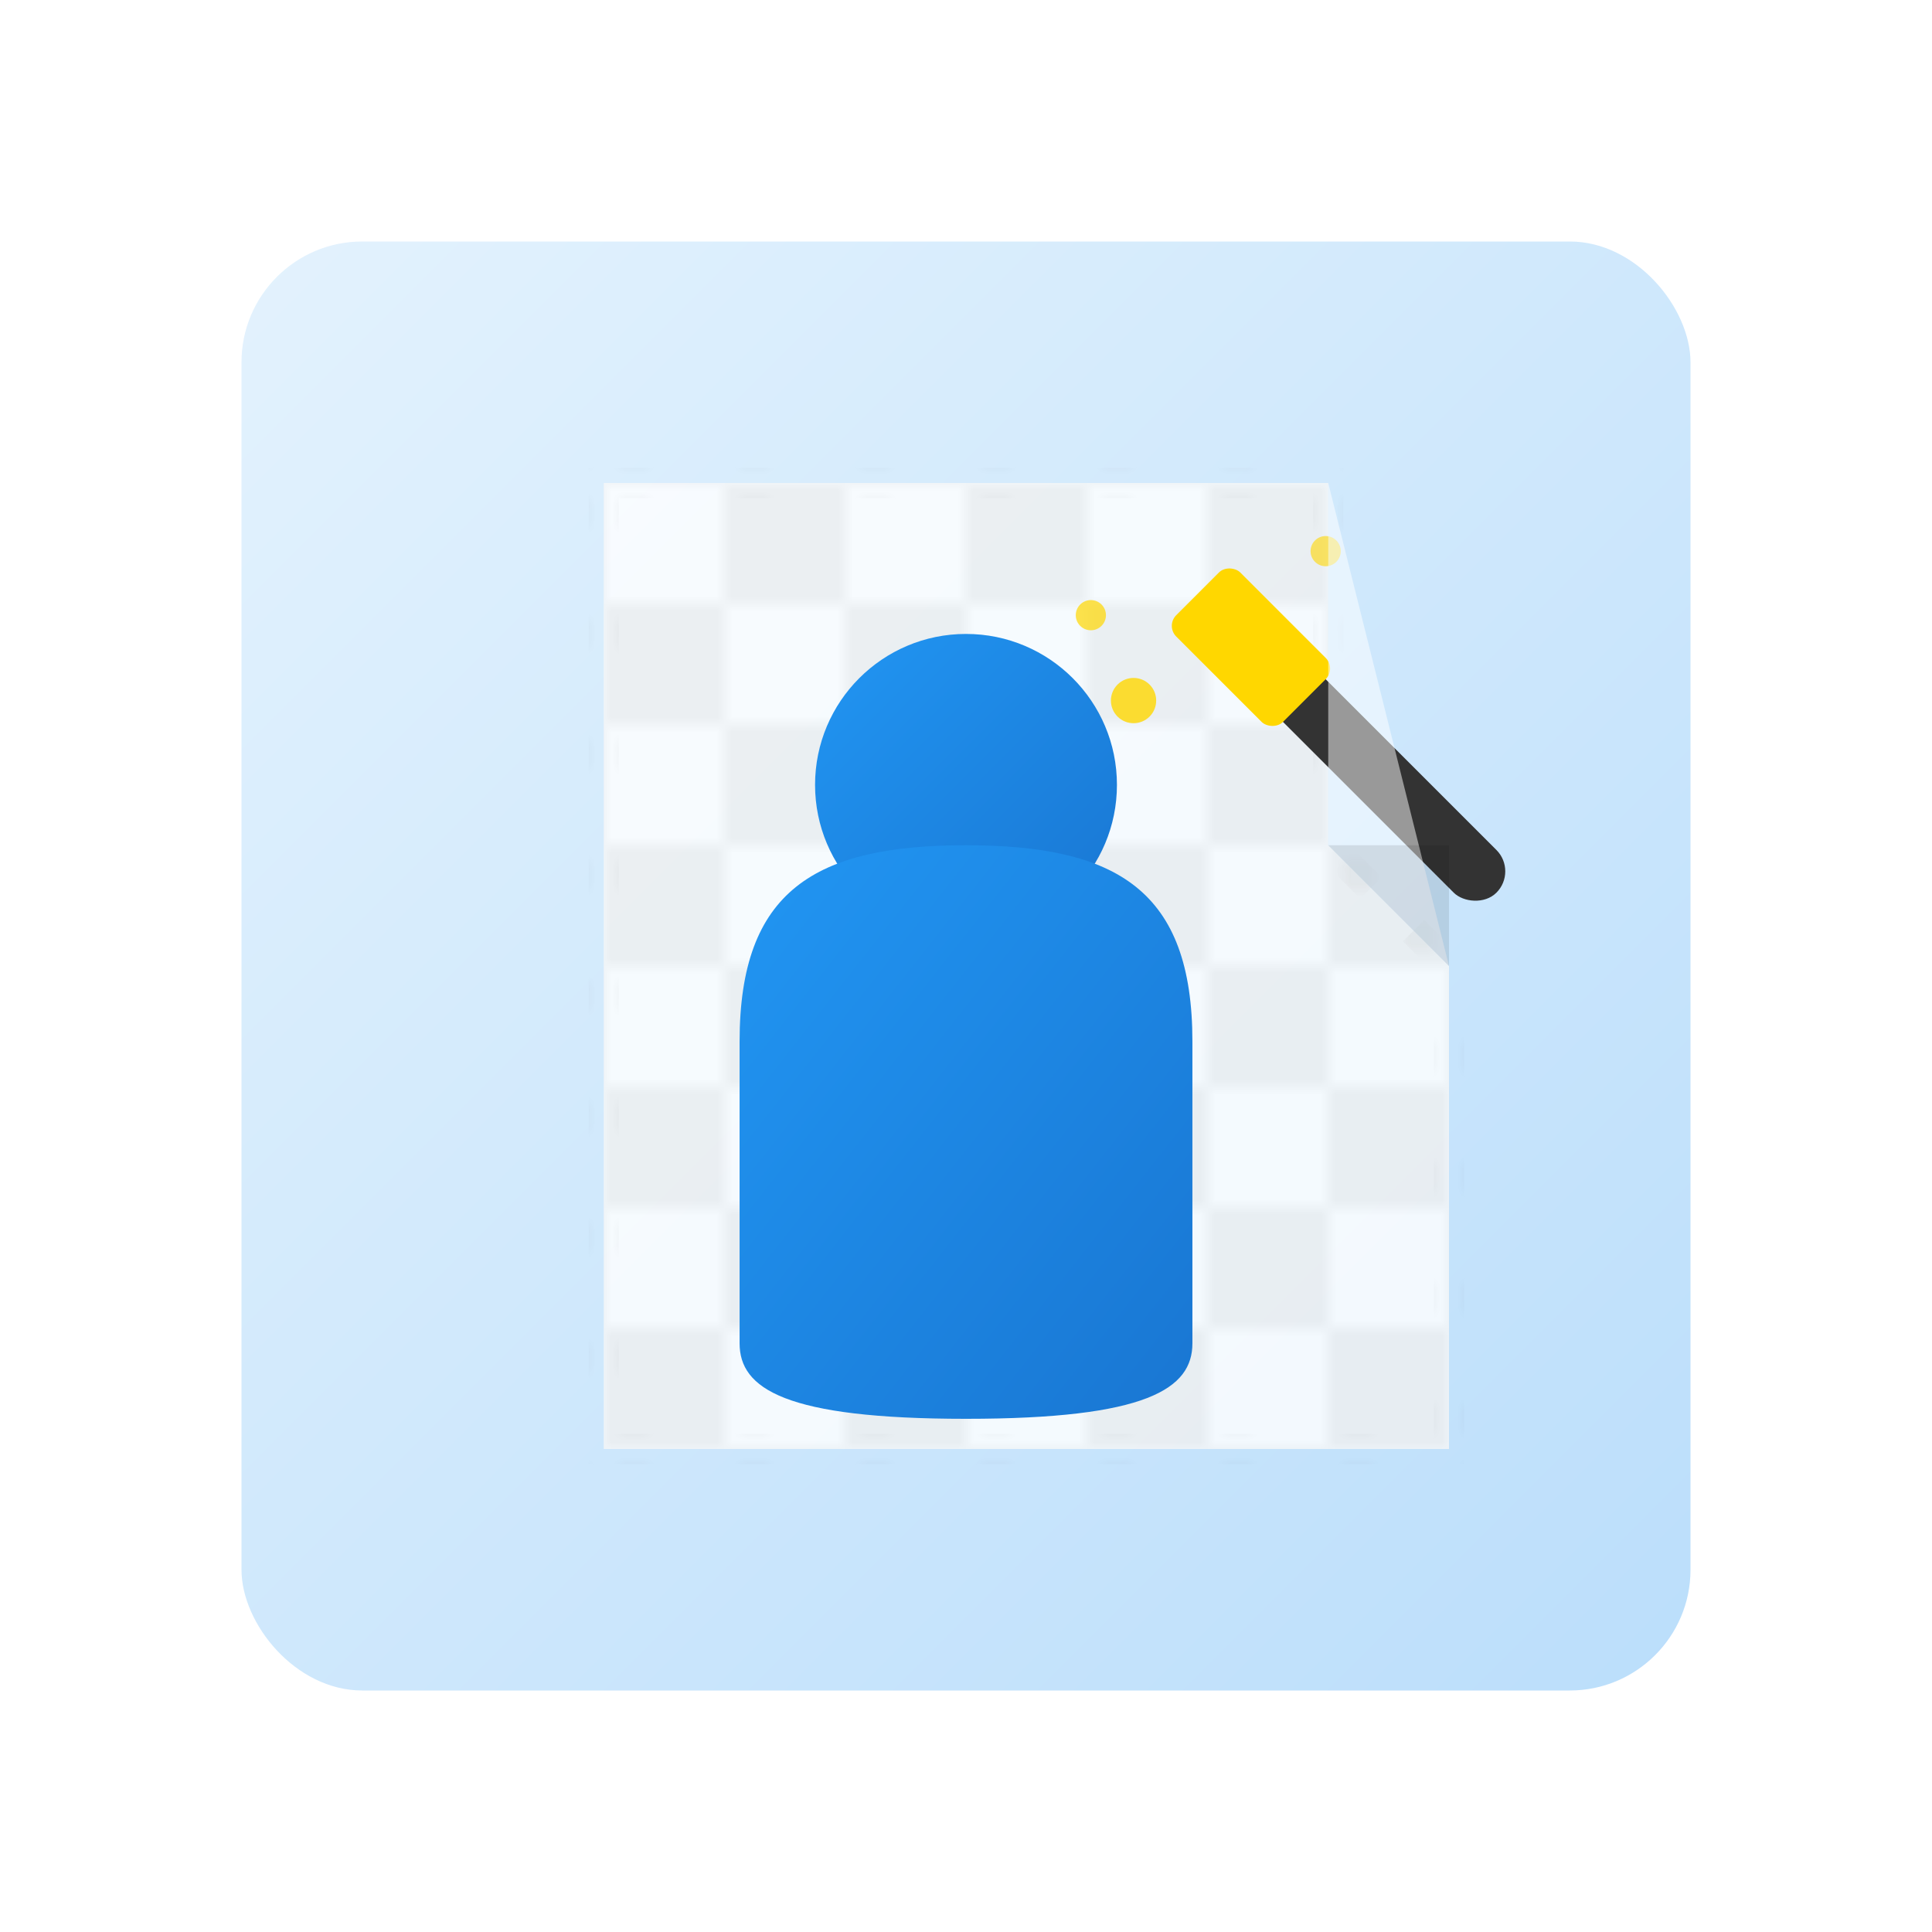 <svg width="128" height="128" viewBox="0 0 128 128" xmlns="http://www.w3.org/2000/svg">
  <!-- Background layer with cutout -->
  <defs>
    <!-- Gradient for background -->
    <linearGradient id="bgGradient" x1="0%" y1="0%" x2="100%" y2="100%">
      <stop offset="0%" style="stop-color:#e3f2fd;stop-opacity:1" />
      <stop offset="100%" style="stop-color:#bbdefb;stop-opacity:1" />
    </linearGradient>
    
    <!-- Gradient for foreground -->
    <linearGradient id="fgGradient" x1="0%" y1="0%" x2="100%" y2="100%">
      <stop offset="0%" style="stop-color:#2196F3;stop-opacity:1" />
      <stop offset="100%" style="stop-color:#1976D2;stop-opacity:1" />
    </linearGradient>
    
    <!-- Dotted pattern for selection -->
    <pattern id="dots" x="0" y="0" width="4" height="4" patternUnits="userSpaceOnUse">
      <circle cx="2" cy="2" r="0.5" fill="#333" opacity="0.3"/>
    </pattern>
  </defs>
  
  <!-- Main background rectangle -->
  <rect x="16" y="16" width="96" height="96" rx="8" fill="url(#bgGradient)" />
  
  <!-- Checkered pattern representing transparency -->
  <defs>
    <pattern id="checkerboard" x="0" y="0" width="16" height="16" patternUnits="userSpaceOnUse">
      <rect x="0" y="0" width="8" height="8" fill="#f0f0f0"/>
      <rect x="8" y="8" width="8" height="8" fill="#f0f0f0"/>
      <rect x="0" y="8" width="8" height="8" fill="#ffffff"/>
      <rect x="8" y="0" width="8" height="8" fill="#ffffff"/>
    </pattern>
  </defs>
  
  <!-- Transparent area (checkered) -->
  <path d="M 40 32 L 88 32 L 88 56 L 96 64 L 96 96 L 40 96 Z" fill="url(#checkerboard)" opacity="0.8"/>
  
  <!-- Person silhouette -->
  <g transform="translate(64, 64)">
    <!-- Head -->
    <circle cx="0" cy="-12" r="10" fill="url(#fgGradient)"/>
    <!-- Body -->
    <path d="M -15 5 C -15 -5, -10 -8, 0 -8 C 10 -8, 15 -5, 15 5 L 15 25 C 15 28, 12 30, 0 30 C -12 30, -15 28, -15 25 Z" fill="url(#fgGradient)"/>
  </g>
  
  <!-- Selection outline (marching ants effect) -->
  <path d="M 40 32 L 88 32 L 88 56 L 96 64 L 96 96 L 40 96 Z" fill="none" stroke="url(#dots)" stroke-width="2" stroke-dasharray="4,4" opacity="0.8"/>
  
  <!-- Magic wand icon -->
  <g transform="translate(85, 45) rotate(-45)">
    <!-- Wand handle -->
    <rect x="-2" y="0" width="4" height="20" fill="#333" rx="2"/>
    <!-- Wand tip -->
    <rect x="-3" y="-8" width="6" height="10" fill="#ffd700" rx="1"/>
    <!-- Sparkles -->
    <g fill="#ffd700">
      <circle cx="-8" cy="-6" r="1.5" opacity="0.8"/>
      <circle cx="8" cy="-4" r="1" opacity="0.6"/>
      <circle cx="-6" cy="-12" r="1" opacity="0.7"/>
    </g>
  </g>
  
  <!-- Corner fold effect -->
  <path d="M 88 32 L 88 56 L 96 64 Z" fill="#ffffff" opacity="0.5"/>
  <path d="M 88 56 L 96 56 L 96 64 Z" fill="#000000" opacity="0.1"/>
</svg>